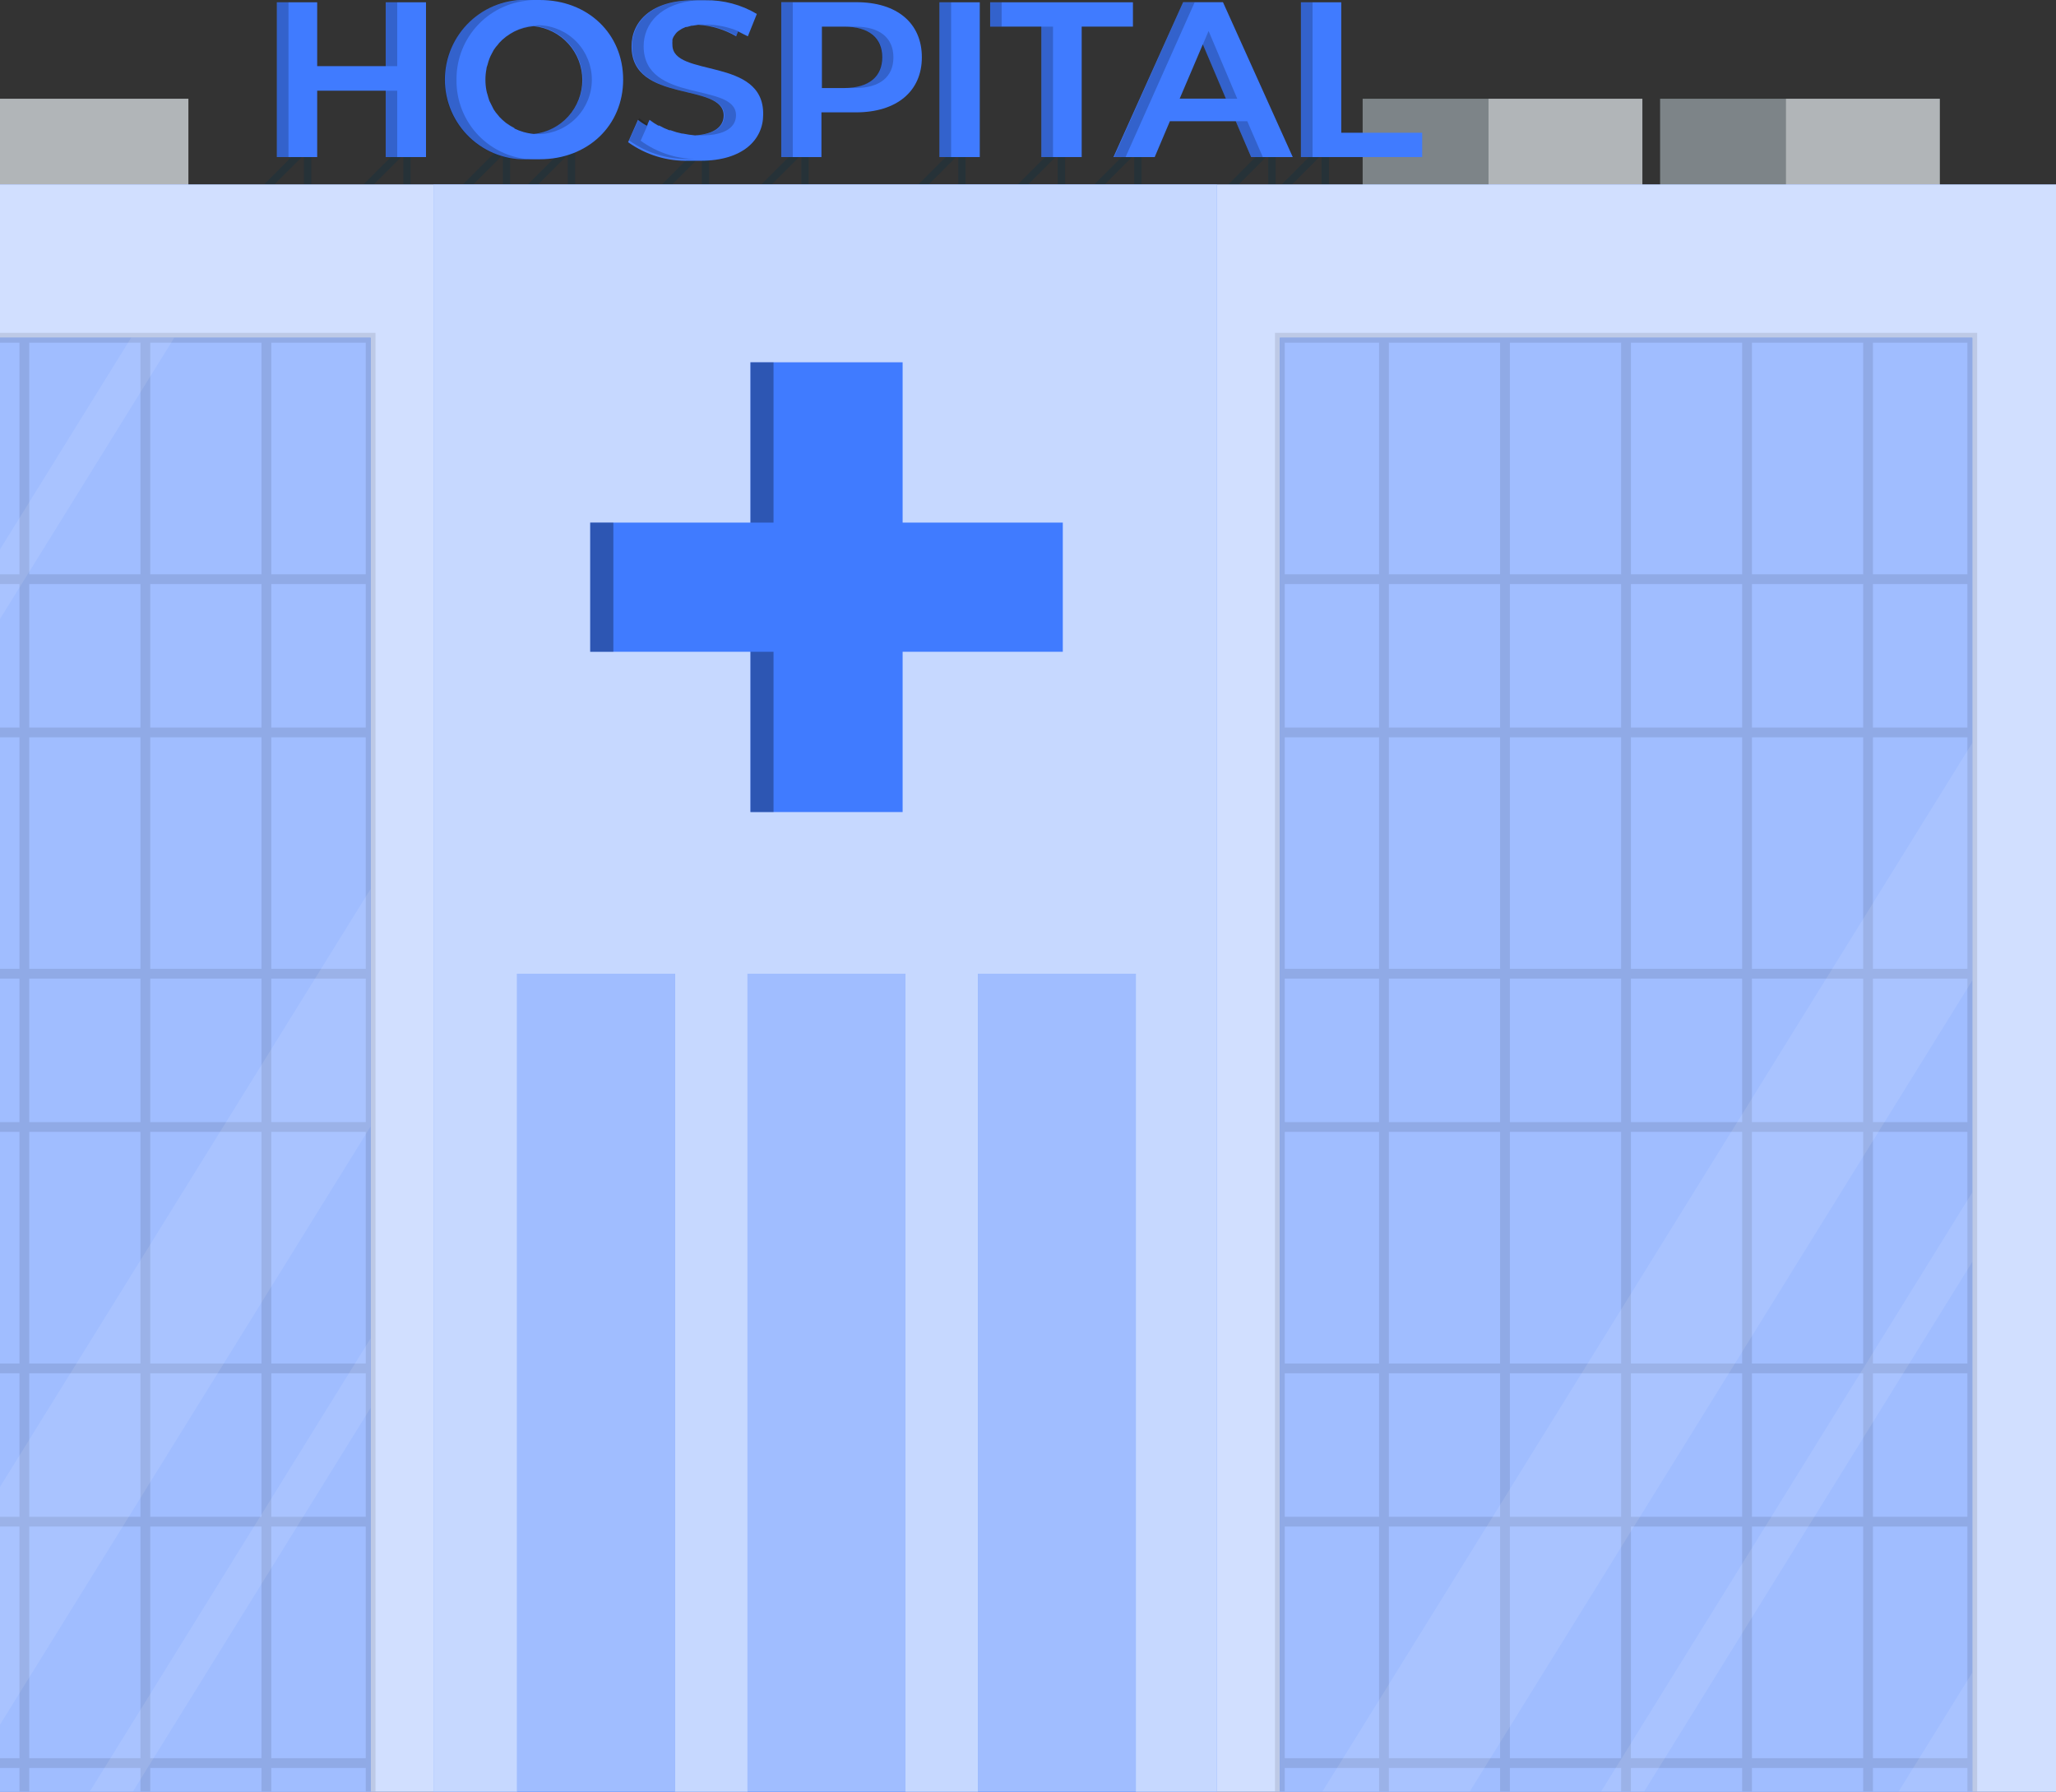 <svg width="210" height="183" viewBox="0 0 210 183" fill="none" xmlns="http://www.w3.org/2000/svg">
<rect x="0" y="0" width="210" height="183" fill="#333333" stroke="none"/>
<g clip-path="url(#clip0_143_4016)">
<path d="M22.658 23.682L31.421 14.913V23.682" stroke="#263238" stroke-width="0.75" stroke-linecap="round" stroke-linejoin="round"/>
<path d="M32.821 23.682L41.571 14.913V23.682" stroke="#263238" stroke-width="0.75" stroke-linecap="round" stroke-linejoin="round"/>
<path d="M42.971 23.682L51.733 14.913V23.682" stroke="#263238" stroke-width="0.75" stroke-linecap="round" stroke-linejoin="round"/>
<path d="M49.605 23.682L58.367 14.913V23.682" stroke="#263238" stroke-width="0.75" stroke-linecap="round" stroke-linejoin="round"/>
<path d="M63.295 23.682L72.058 14.913V23.682" stroke="#263238" stroke-width="0.75" stroke-linecap="round" stroke-linejoin="round"/>
<path d="M73.446 23.682L82.22 14.913V23.682" stroke="#263238" stroke-width="0.75" stroke-linecap="round" stroke-linejoin="round"/>
<path d="M89.501 23.682L98.251 14.913V23.682" stroke="#263238" stroke-width="0.75" stroke-linecap="round" stroke-linejoin="round"/>
<path d="M99.651 23.682L108.414 14.913V23.682" stroke="#263238" stroke-width="0.75" stroke-linecap="round" stroke-linejoin="round"/>
<path d="M107.461 23.682L116.223 14.913V23.682" stroke="#263238" stroke-width="0.75" stroke-linecap="round" stroke-linejoin="round"/>
<path d="M121.151 23.682L129.914 14.913V23.682" stroke="#263238" stroke-width="0.75" stroke-linecap="round" stroke-linejoin="round"/>
<path d="M126.597 23.682L135.36 14.913V23.682" stroke="#263238" stroke-width="0.75" stroke-linecap="round" stroke-linejoin="round"/>
<path d="M134.842 23.682L143.605 14.913V23.682" stroke="#263238" stroke-width="0.75" stroke-linecap="round" stroke-linejoin="round"/>
<path d="M198.132 10.087H169.563V26.671H198.132V10.087Z" fill="#263238"/>
<path opacity="0.4" d="M198.132 10.087H169.563V26.671H198.132V10.087Z" fill="white"/>
<path opacity="0.4" d="M198.132 10.087H182.419V26.671H198.132V10.087Z" fill="white"/>
<path d="M167.752 10.087H139.182V26.671H167.752V10.087Z" fill="#263238"/>
<path opacity="0.4" d="M167.752 10.087H139.182V26.671H167.752V10.087Z" fill="white"/>
<path opacity="0.4" d="M167.752 10.087H152.038V26.671H167.752V10.087Z" fill="white"/>
<path d="M19.236 10.087H-101.428V26.671H19.236V10.087Z" fill="#263238"/>
<path opacity="0.4" d="M19.236 10.087H-101.428V26.671H19.236V10.087Z" fill="white"/>
<path opacity="0.4" d="M19.247 10.087H-47.136V26.671H19.247V10.087Z" fill="white"/>
<path d="M210 18.844H-49.841V236.05H210V18.844Z" fill="#407BFF"/>
<path opacity="0.6" d="M210 18.844H-49.841V236.05H210V18.844Z" fill="white"/>
<path opacity="0.4" d="M210 18.844H-41.479V236.05H210V18.844Z" fill="white"/>
<path d="M124.304 18.844H44.276V236.05H124.304V18.844Z" fill="#407BFF"/>
<path d="M201.449 34.498H130.726V220.396H201.449V34.498Z" fill="#407BFF"/>
<path opacity="0.5" d="M201.449 34.498H130.726V220.396H201.449V34.498Z" fill="white"/>
<g opacity="0.1">
<path d="M141.358 34.498V220.384" stroke="black" stroke-miterlimit="10"/>
<path d="M153.72 34.498V220.384" stroke="black" stroke-miterlimit="10"/>
<path d="M166.082 34.498V220.384" stroke="black" stroke-miterlimit="10"/>
<path d="M178.443 34.498V220.384" stroke="black" stroke-miterlimit="10"/>
<path d="M190.805 34.498V220.384" stroke="black" stroke-miterlimit="10"/>
<path d="M201.449 34.498H130.726V220.384H201.449V34.498Z" stroke="black" stroke-miterlimit="10"/>
<path d="M201.449 59.157H130.726" stroke="black" stroke-miterlimit="10"/>
<path d="M130.726 74.811H201.449" stroke="black" stroke-miterlimit="10"/>
<path d="M201.449 99.457H130.726" stroke="black" stroke-miterlimit="10"/>
<path d="M130.726 115.112H201.449" stroke="black" stroke-miterlimit="10"/>
<path d="M201.449 139.77H130.726" stroke="black" stroke-miterlimit="10"/>
<path d="M130.726 155.425H201.449" stroke="black" stroke-miterlimit="10"/>
<path d="M201.449 180.083H130.726" stroke="black" stroke-miterlimit="10"/>
</g>
<g opacity="0.1">
<path d="M201.449 75.882V100.14L130.726 214.287V190.005L201.449 75.882Z" fill="white"/>
<path d="M201.449 121.797V128.883L144.757 220.396H140.359L201.449 121.797Z" fill="white"/>
</g>
<g opacity="0.1">
<path d="M201.449 170.843V195.101L185.783 220.395H170.751L201.449 170.843Z" fill="white"/>
</g>
<path d="M37.855 34.498H-32.869V220.396H37.855V34.498Z" fill="#407BFF"/>
<path opacity="0.5" d="M37.855 34.498H-32.869V220.396H37.855V34.498Z" fill="white"/>
<g opacity="0.1">
<path d="M2.487 34.498V220.384" stroke="black" stroke-miterlimit="10"/>
<path d="M14.848 34.498V220.384" stroke="black" stroke-miterlimit="10"/>
<path d="M27.21 34.498V220.384" stroke="black" stroke-miterlimit="10"/>
<path d="M37.855 34.498H-32.869V220.384H37.855V34.498Z" stroke="black" stroke-miterlimit="10"/>
<path d="M37.855 59.157H-32.869" stroke="black" stroke-miterlimit="10"/>
<path d="M-32.869 74.811H37.855" stroke="black" stroke-miterlimit="10"/>
<path d="M37.855 99.457H-32.869" stroke="black" stroke-miterlimit="10"/>
<path d="M-32.869 115.112H37.855" stroke="black" stroke-miterlimit="10"/>
<path d="M37.855 139.77H-32.869" stroke="black" stroke-miterlimit="10"/>
<path d="M-32.869 155.425H37.855" stroke="black" stroke-miterlimit="10"/>
<path d="M37.855 180.083H-32.869" stroke="black" stroke-miterlimit="10"/>
</g>
<g opacity="0.1">
<path d="M17.801 34.487L-32.869 116.265V109.168L13.402 34.487H17.801Z" fill="white"/>
</g>
<g opacity="0.1">
<path d="M37.855 90.795V115.053L-27.412 220.396H-32.869V204.906L37.855 90.795Z" fill="white"/>
<path d="M37.855 136.698V143.796L-9.604 220.396H-14.003L37.855 136.698Z" fill="white"/>
</g>
<path opacity="0.7" d="M124.304 18.844H44.276V236.05H124.304V18.844Z" fill="white"/>
<path d="M68.941 99.457H52.816V220.384H68.941V99.457Z" fill="#407BFF"/>
<path d="M92.476 99.457H76.351V220.384H92.476V99.457Z" fill="#407BFF"/>
<path d="M116.012 99.457H99.886V220.384H116.012V99.457Z" fill="#407BFF"/>
<g opacity="0.5">
<path d="M68.941 99.457H52.816V220.384H68.941V99.457Z" fill="white"/>
<path d="M92.476 99.457H76.351V220.384H92.476V99.457Z" fill="white"/>
<path d="M116.012 99.457H99.886V220.384H116.012V99.457Z" fill="white"/>
</g>
<path d="M108.555 53.378H106.191H92.194V37.005H89.83H78.997H76.645V53.378H62.637H60.284V66.572H62.637H76.645V82.944H78.997H89.83H92.194V66.572H106.191H108.555V53.378Z" fill="#407BFF"/>
<path opacity="0.3" d="M62.648 53.377H60.284V66.572H62.648V53.377Z" fill="black"/>
<path opacity="0.3" d="M79.009 37.005H76.657V53.378H79.009V37.005Z" fill="black"/>
<path opacity="0.3" d="M79.009 66.572H76.657V82.944H79.009V66.572Z" fill="black"/>
<path d="M55.133 5.19166e-05H54.603H54.015C52.911 -0.059 51.807 0.107 50.769 0.489C49.731 0.871 48.782 1.46 47.979 2.221C47.177 2.982 46.538 3.899 46.101 4.915C45.664 5.932 45.439 7.027 45.439 8.133C45.439 9.24 45.664 10.335 46.101 11.351C46.538 12.367 47.177 13.284 47.979 14.045C48.782 14.806 49.731 15.396 50.769 15.778C51.807 16.16 52.911 16.326 54.015 16.266H54.603H55.133C60.037 16.266 63.648 12.829 63.648 8.133C63.648 3.437 60.037 5.19166e-05 55.133 5.19166e-05ZM52.545 13.077C52.266 12.937 51.999 12.775 51.745 12.594L51.651 12.524C51.43 12.351 51.221 12.162 51.028 11.959C50.973 11.899 50.922 11.836 50.875 11.77C50.709 11.587 50.56 11.39 50.428 11.182C50.204 10.735 50.204 10.735 49.98 10.288C49.91 10.099 49.863 9.899 49.805 9.699C49.746 9.499 49.711 9.416 49.687 9.263C49.615 8.895 49.58 8.52 49.581 8.145C49.58 7.774 49.615 7.403 49.687 7.039C49.687 6.874 49.769 6.744 49.805 6.591C49.84 6.438 49.91 6.203 49.981 6.015C50.053 5.824 50.139 5.639 50.24 5.461C50.31 5.344 50.357 5.226 50.428 5.108C50.56 4.903 50.709 4.71 50.875 4.532C50.919 4.464 50.971 4.401 51.028 4.343C51.215 4.134 51.424 3.944 51.651 3.778C51.677 3.748 51.709 3.724 51.745 3.708C51.996 3.518 52.264 3.353 52.545 3.213C53.164 2.91 53.834 2.726 54.521 2.672C55.881 2.813 57.141 3.453 58.057 4.47C58.973 5.486 59.48 6.806 59.48 8.174C59.48 9.543 58.973 10.863 58.057 11.879C57.141 12.895 55.881 13.536 54.521 13.677C53.834 13.613 53.165 13.426 52.545 13.124V13.077Z" fill="#407BFF"/>
<path d="M68.682 4.59C68.67 4.457 68.67 4.323 68.682 4.19C68.682 4.131 68.682 4.084 68.682 4.025C68.704 3.953 68.732 3.882 68.765 3.814C68.797 3.747 68.836 3.683 68.882 3.625C68.911 3.57 68.946 3.518 68.988 3.472C69.04 3.4 69.1 3.333 69.165 3.272L69.294 3.166L69.564 2.99L69.682 2.919L70.047 2.754H70.164L70.635 2.625H70.729L71.329 2.531C72.692 2.618 74.017 3.021 75.198 3.708L75.398 3.213L75.998 3.519L76.386 3.708L77.304 1.424C75.715 0.478 73.894 -0.007 72.046 0.024H71.881H71.458C71.258 0.024 71.07 0.024 70.87 0.024C66.53 0.024 64.507 2.189 64.507 4.732C64.507 10.617 73.916 8.369 73.916 11.794C73.916 12.877 73.034 13.689 70.999 13.83C70.577 13.791 70.156 13.728 69.741 13.642H69.659C69.258 13.56 68.864 13.446 68.482 13.3H68.353C68.004 13.17 67.666 13.012 67.341 12.829H67.236C66.923 12.657 66.624 12.46 66.342 12.241L66.248 12.453L66.071 12.841C65.75 12.672 65.447 12.47 65.165 12.241L64.154 14.524C65.968 15.823 68.158 16.489 70.388 16.419H70.823H71.564C75.892 16.419 77.951 14.254 77.951 11.711C78.056 5.767 68.682 7.957 68.682 4.59Z" fill="#407BFF"/>
<path d="M87.478 0.224H79.797V16.043H83.902V11.476H87.43C91.582 11.476 94.158 9.334 94.158 5.85C94.158 2.366 91.629 0.224 87.478 0.224ZM83.949 8.992V2.719H86.207C88.783 2.719 90.112 3.896 90.112 5.85C90.112 7.804 88.783 8.992 86.207 8.992H83.949Z" fill="#407BFF"/>
<path d="M124.915 0.224H120.846L113.73 16.043H117.941L119.493 12.382H126.221L127.797 16.043H132.043L124.915 0.224ZM120.493 10.075L121.94 6.685L122.857 4.532L125.209 10.075H120.493Z" fill="#407BFF"/>
<path d="M145.263 13.559H144.087H136.995V0.235H135.818H134.066H132.878V16.043H134.066H144.087H145.263V13.559Z" fill="#407BFF"/>
<path d="M42.324 0.235H40.572H39.395V6.756H32.397V0.235H31.221H29.457H28.28V16.043H29.457H31.221H32.397V9.263H39.395V16.043H40.572H42.324H43.512V0.235H42.324Z" fill="#407BFF"/>
<path d="M98.898 0.235H97.146H95.958V16.043H97.146H98.898H100.074V0.235H98.898Z" fill="#407BFF"/>
<path d="M115.718 2.719V0.235H114.541H102.309H101.133V2.719H102.309H106.367V16.043H107.555H109.307H110.484V2.719H114.541H115.718Z" fill="#407BFF"/>
<g opacity="0.2">
<path d="M29.468 0.235H28.292V16.043H29.468V0.235Z" fill="black"/>
<path d="M40.572 0.235H39.395V6.756H40.572V0.235Z" fill="black"/>
<path d="M40.572 9.263H39.395V16.043H40.572V9.263Z" fill="black"/>
<path d="M55.144 2.578C54.029 2.564 52.936 2.884 52.004 3.496C52.774 3.01 53.649 2.716 54.556 2.636C55.916 2.777 57.176 3.418 58.092 4.434C59.008 5.451 59.515 6.77 59.515 8.139C59.515 9.508 59.008 10.827 58.092 11.844C57.176 12.86 55.916 13.501 54.556 13.642C53.215 13.536 51.96 12.941 51.028 11.97C51.554 12.531 52.193 12.976 52.902 13.274C53.611 13.572 54.375 13.717 55.144 13.7C56.574 13.635 57.923 13.02 58.912 11.984C59.9 10.948 60.452 9.571 60.452 8.139C60.452 6.707 59.9 5.33 58.912 4.294C57.923 3.258 56.574 2.643 55.144 2.578ZM46.629 8.133C46.61 6.025 47.419 3.994 48.882 2.477C50.345 0.96 52.344 0.079 54.45 0.023H53.968C52.864 -0.036 51.759 0.13 50.722 0.512C49.684 0.894 48.735 1.484 47.932 2.245C47.13 3.006 46.49 3.922 46.054 4.939C45.617 5.955 45.392 7.05 45.392 8.157C45.392 9.263 45.617 10.358 46.054 11.374C46.49 12.391 47.13 13.308 47.932 14.069C48.735 14.83 49.684 15.419 50.722 15.801C51.759 16.183 52.864 16.349 53.968 16.29H54.544C53.489 16.276 52.447 16.054 51.477 15.636C50.508 15.219 49.63 14.613 48.895 13.856C48.159 13.098 47.581 12.202 47.192 11.22C46.803 10.238 46.612 9.189 46.629 8.133Z" fill="black"/>
<path d="M71.082 2.519C70.799 2.564 70.521 2.627 70.246 2.707C70.517 2.614 70.797 2.551 71.082 2.519Z" fill="black"/>
<path d="M65.436 14.371C67.036 15.535 68.951 16.188 70.929 16.243H70.493C68.264 16.311 66.074 15.645 64.26 14.348L65.283 12.065C65.565 12.296 65.868 12.502 66.189 12.677L65.436 14.371Z" fill="black"/>
<path d="M75.175 11.77C75.175 12.947 74.128 13.83 71.646 13.83H71.082C73.093 13.689 73.975 12.865 73.975 11.794C73.975 8.392 64.566 10.617 64.566 4.731C64.566 2.177 66.6 0.023 70.929 0.023H71.223C67.506 0.318 65.742 2.377 65.742 4.731C65.777 10.605 75.175 8.368 75.175 11.77Z" fill="black"/>
<path d="M75.445 3.201L75.257 3.684C74.075 2.998 72.751 2.595 71.388 2.507C71.615 2.494 71.842 2.494 72.07 2.507C73.23 2.508 74.379 2.744 75.445 3.201Z" fill="black"/>
<path d="M75.998 3.425L75.492 3.201L75.998 3.425Z" fill="black"/>
<path d="M87.336 2.719H86.16C88.736 2.719 90.065 3.896 90.065 5.861C90.065 7.827 88.736 8.992 86.16 8.992H87.336C89.912 8.992 91.253 7.815 91.253 5.861C91.253 3.908 89.912 2.719 87.336 2.719ZM79.797 0.235V16.043H80.973V0.235H79.797Z" fill="black"/>
<path d="M97.146 0.235H95.969V16.043H97.146V0.235Z" fill="black"/>
<path d="M102.309 0.235H101.133V2.719H102.309V0.235Z" fill="black"/>
<path d="M107.555 2.719H106.379V16.043H107.555V2.719Z" fill="black"/>
<path d="M120.846 0.235L113.789 16.043H114.965L122.022 0.235H120.846ZM123.445 3.166L120.493 10.087L122.845 4.543L125.197 10.087H126.374L123.445 3.166ZM127.397 12.382H126.221L127.809 16.043H128.985L127.397 12.382Z" fill="black"/>
<path d="M134.066 0.235H132.89V16.043H134.066V0.235Z" fill="black"/>
</g>
</g>
<defs>
<clipPath id="clip0_143_4016">
<rect width="331" height="281" fill="white" transform="translate(-121)"/>
</clipPath>
</defs>
</svg>
